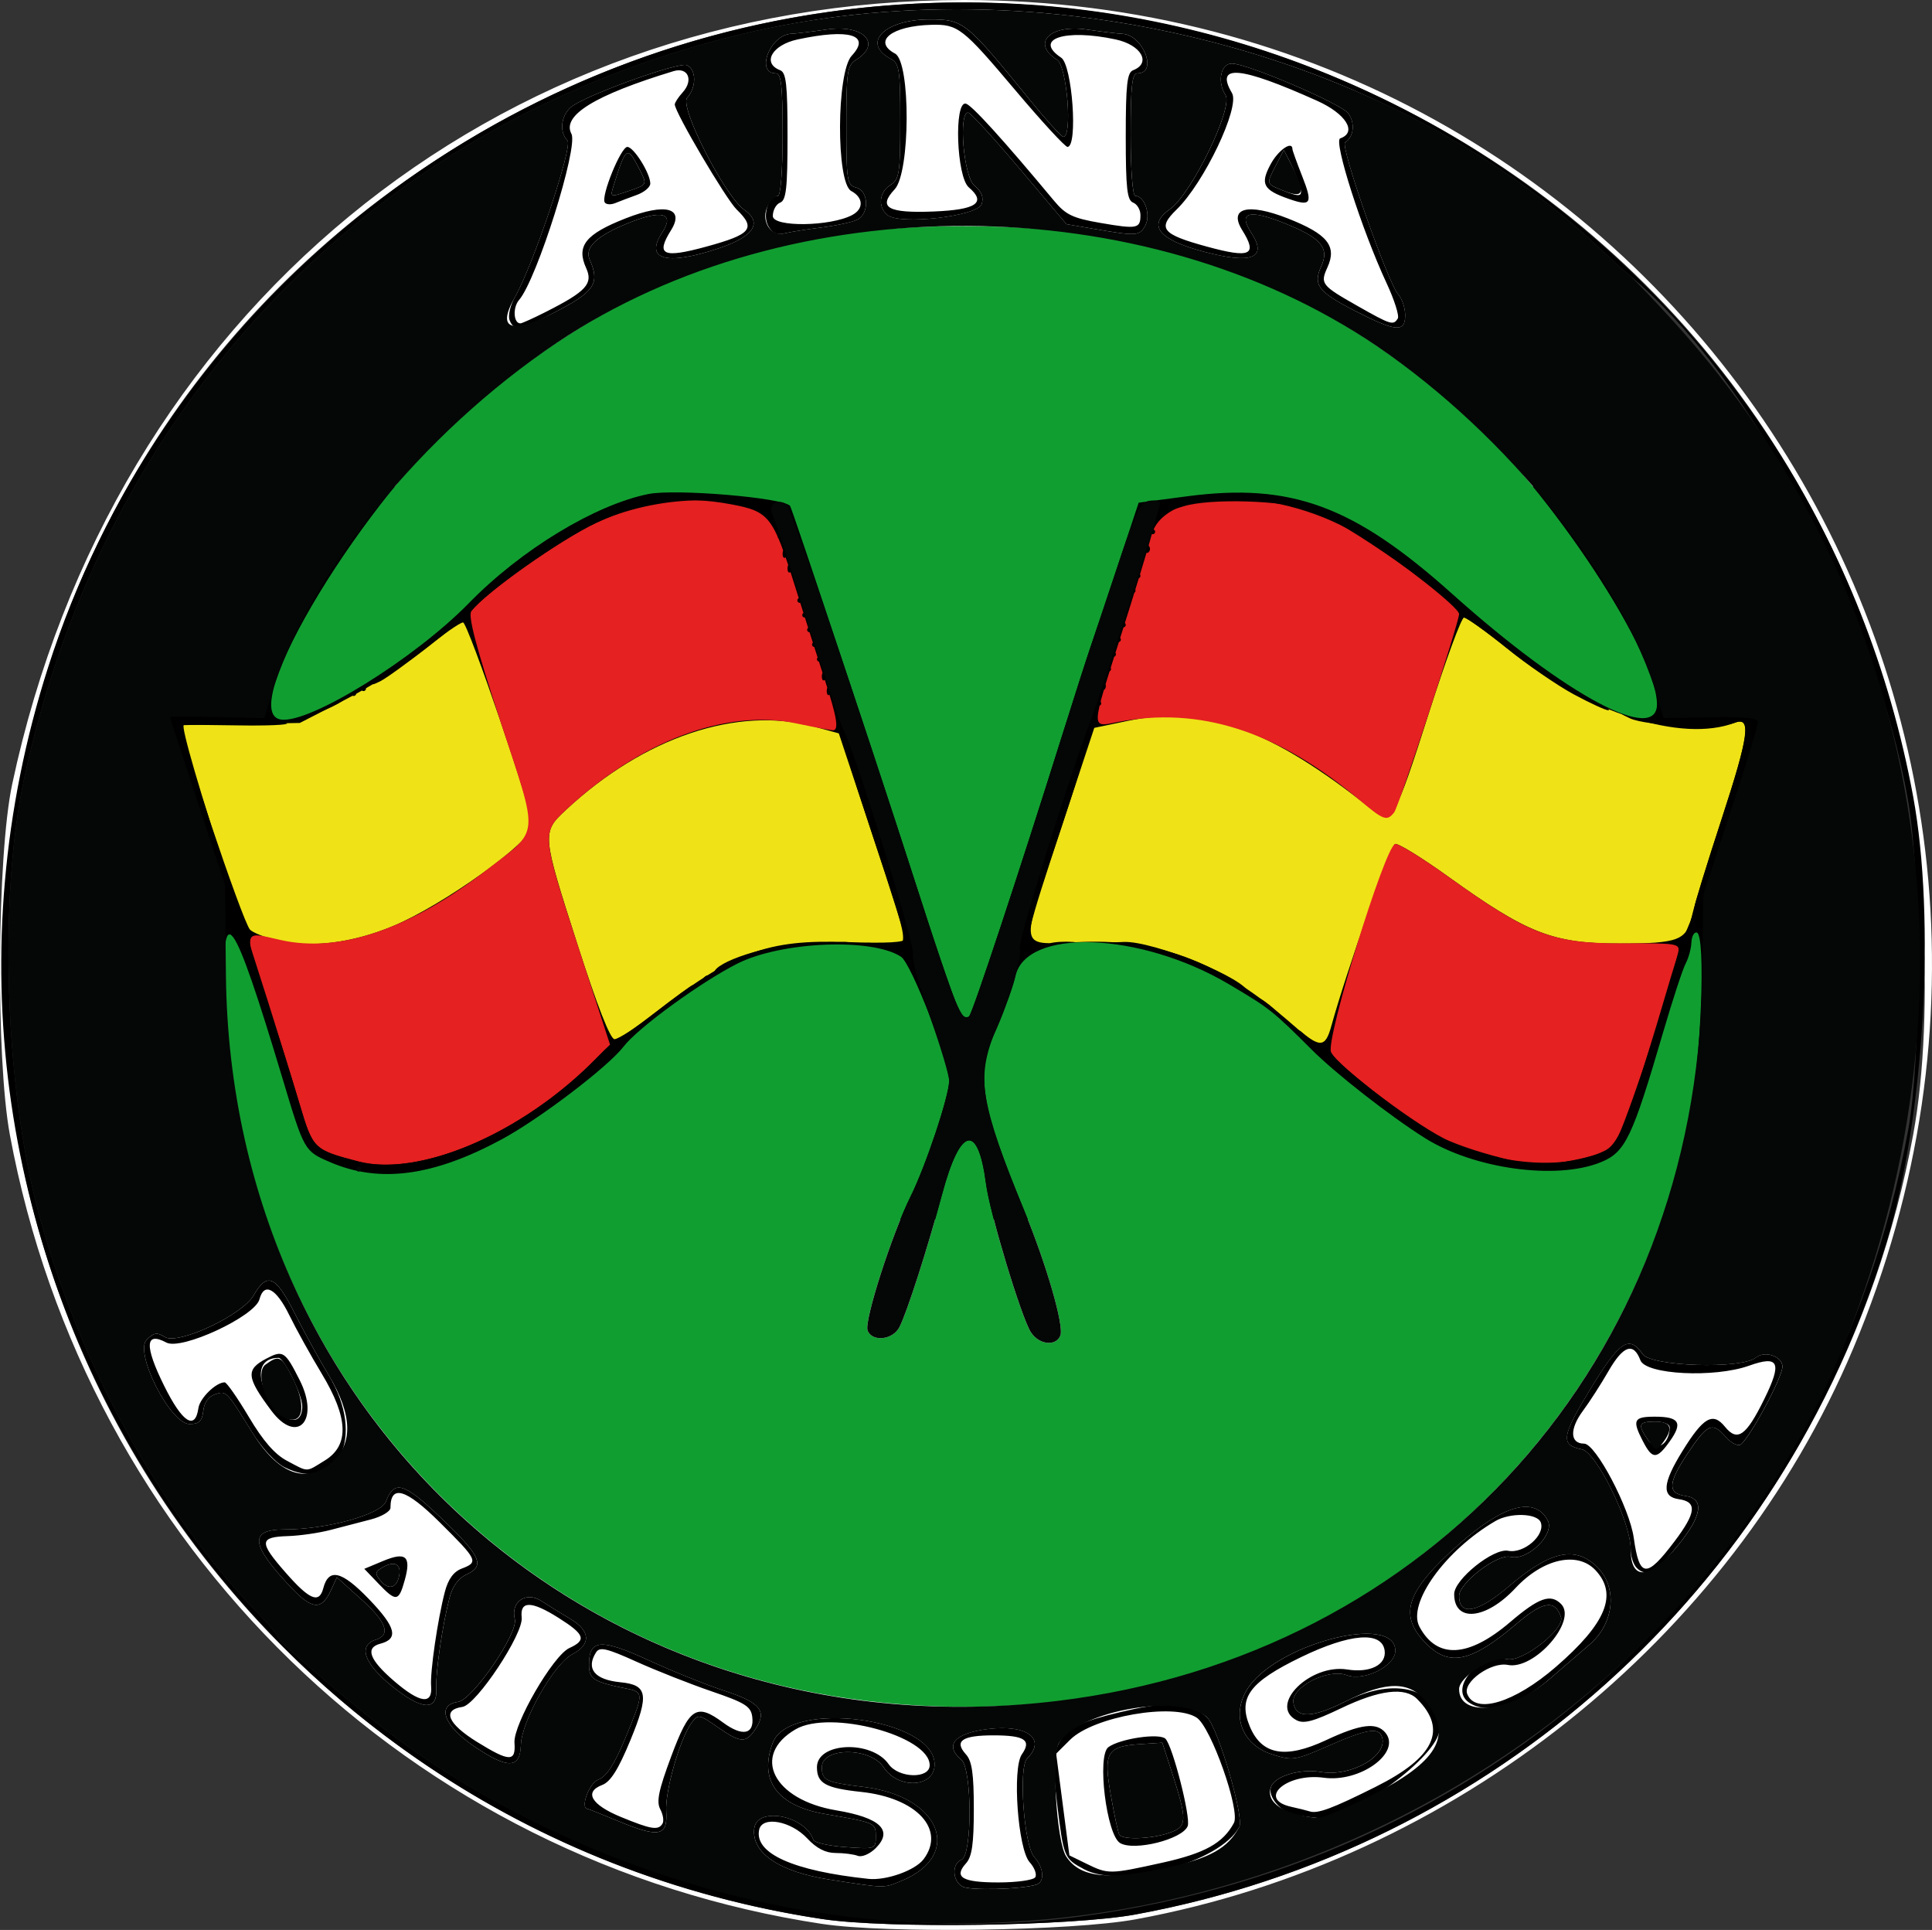 <?xml version="1.0" encoding="UTF-8" standalone="no"?>
<!-- Created with Inkscape (http://www.inkscape.org/) -->

<svg
   version="1.1"
   id="svg62"
   width="126.124"
   height="125.968"
   viewBox="0 0 126.124 125.968"
   xmlns="http://www.w3.org/2000/svg"
   xmlns:svg="http://www.w3.org/2000/svg">
  <rect x="0" y="0" width="126.124" height="125.968" fill="#333333" stroke="none"/>
  <defs
     id="defs66" />
  <g
     id="g68"
     transform="translate(-1.952,-1.958)">
    <g
       id="g547"
       transform="translate(0.243,0.026)">
      <circle
         style="opacity:1;vector-effect:non-scaling-stroke;fill:#ffffff;fill-opacity:1;stroke:none;stroke-width:1.05;stroke-opacity:1;-inkscape-stroke:hairline"
         id="path1346"
         cx="64.801"
         cy="64.417"
         r="61.996" />
      <rect
         style="opacity:1;vector-effect:non-scaling-stroke;fill:#000000;fill-opacity:1;stroke:none;stroke-width:0.905;stroke-opacity:1;-inkscape-stroke:hairline"
         id="rect1403"
         width="105.488"
         height="47.845"
         x="11.594"
         y="33.687" />
      <path
         style="fill:#efe217;stroke-width:0.32"
         d="M 86.08,68.799 C 81.525,64.806 77.581,63.246 72.456,63.409 68.041,63.549 68.205,64.369 70.975,56 l 2.171,-6.56 2.196,-0.458 c 5.011,-1.045 9.372,0.541 15.942,5.801 1.278,1.023 1.469,0.695 3.728,-6.383 1.082,-3.388 2.103,-6.16 2.271,-6.16 0.167,0 1.488,0.948 2.936,2.108 5.142,4.118 11.267,6.092 14.751,4.755 1.08,-0.414 0.911,0.846 -0.824,6.164 -0.964,2.955 -1.851,5.831 -1.97,6.391 -0.354,1.663 -0.85,1.856 -4.781,1.859 -4.289,0.003 -5.988,-0.661 -11.109,-4.342 -1.737,-1.249 -3.311,-2.219 -3.498,-2.157 -0.295,0.098 -3.214,8.42 -4.161,11.862 -0.413,1.503 -0.751,1.492 -2.546,-0.081 z M 39.414,63.6 C 37.079,56.336 37.073,56.269 38.64,54.808 43.753,50.042 49.864,47.993 54.874,49.363 l 1.594,0.436 2.166,6.535 c 1.191,3.594 2.166,6.689 2.166,6.878 0,0.233 -1.213,0.301 -3.76,0.211 -5.287,-0.187 -7.449,0.622 -12.793,4.785 C 43.151,69.061 42.06,69.76 41.824,69.76 c -0.276,0 -1.137,-2.199 -2.41,-6.16 z M 19.84,63.318 C 19.048,63.136 18.235,62.819 18.032,62.613 17.548,62.122 13.259,49.344 13.552,49.267 c 0.027,-0.007 1.776,-0.043 3.888,-0.08 L 21.28,49.12 24.282,47.58 c 1.651,-0.847 3.971,-2.323 5.155,-3.28 C 30.622,43.343 31.747,42.56 31.938,42.56 c 0.312,0 4.542,12.353 4.542,13.264 0,0.999 -5.819,5.181 -9.121,6.556 -2.655,1.105 -5.337,1.44 -7.519,0.938 z"
         id="path559" />
      <path
         style="fill:#ffffff;fill-opacity:1;stroke:none;stroke-width:0.32;stroke-opacity:1"
         d="M 55.384,127.509 C 28.528,123.452 7.335,102.867 2.353,76 1.429,71.013 1.516,57.764 2.504,53.12 9.02,22.492 33.978,1.932 64.64,1.932 c 45.481,0 75.778,45.914 58.062,87.988 -8.046,19.109 -26.109,33.482 -46.862,37.289 -4.153,0.762 -16.225,0.939 -20.457,0.299 z M 75.84,126.889 C 101.627,122.158 121.825,101.91 126.603,76 128.084,67.972 127.328,55.085 124.905,47.04 112.207,4.885 61.741,-11.59 26.538,14.928 -3.627,37.65 -6.635,82.613 20.212,109.461 c 9.49,9.49 21.838,15.714 35.172,17.728 4.232,0.639 16.304,0.463 20.457,-0.299 z m -17.44,-2.322 c -4.914,-0.521 -7.451,-1.659 -7.133,-3.2 0.191,-0.923 2.067,-0.589 3.139,0.558 0.608,0.651 1.198,0.954 1.856,0.954 0.531,0 1.182,0.083 1.447,0.185 0.267,0.102 0.788,-0.122 1.17,-0.503 1.16,-1.16 0.297,-1.985 -2.578,-2.467 -4.118,-0.69 -5.573,-3.59 -2.653,-5.289 2.252,-1.311 8.753,0.429 8.753,2.343 0,0.907 -2.033,0.855 -2.68,-0.068 -1.114,-1.59 -4.68,-1.438 -4.68,0.2 0,1.052 0.559,1.365 2.883,1.611 2.877,0.306 4.477,1.374 4.477,2.99 0,1.627 -1.908,2.908 -4,2.686 z m 2.612,-0.88 c 2.348,-1.645 0.64,-4.045 -3.145,-4.417 -2.522,-0.248 -3.147,-0.643 -3.147,-1.99 0,-1.977 3.666,-2.416 5.086,-0.61 0.666,0.846 2.274,1.077 2.274,0.327 0,-0.816 -1.719,-1.581 -4.46,-1.986 -3.344,-0.494 -4.629,-0.126 -4.969,1.421 -0.422,1.919 0.871,2.952 4.264,3.408 2.647,0.356 3.63,1.696 2.254,3.072 -0.566,0.566 -0.905,0.639 -2.16,0.462 -2.192,-0.309 -2.5,-0.44 -3.067,-1.306 -0.509,-0.777 -2.421,-1.169 -2.421,-0.496 0,0.691 2,1.92 3.442,2.114 0.835,0.113 1.662,0.254 1.838,0.314 0.903,0.309 3.612,0.108 4.212,-0.312 z m 3.455,0.772 c -0.116,-0.187 0.02,-0.594 0.301,-0.905 0.392,-0.433 0.511,-1.265 0.511,-3.555 0,-2.29 -0.12,-3.122 -0.511,-3.555 -0.792,-0.876 -0.261,-1.245 1.791,-1.245 2.044,0 2.508,0.309 1.857,1.238 -0.64,0.913 -0.259,6.196 0.508,7.043 0.887,0.98 0.361,1.318 -2.045,1.318 -1.211,0 -2.297,-0.153 -2.412,-0.34 z m 4.412,-0.167 c 0.103,-0.103 -0.089,-0.463 -0.427,-0.8 -0.476,-0.476 -0.628,-1.132 -0.678,-2.933 -0.093,-3.349 -0.07,-3.856 0.206,-4.48 0.218,-0.493 0.051,-0.56 -1.387,-0.56 -1.595,0 -1.925,0.199 -1.351,0.816 0.506,0.543 0.641,6.473 0.163,7.104 -0.234,0.308 -0.43,0.668 -0.435,0.8 -0.012,0.28 3.633,0.33 3.91,0.053 z m 3.76,-0.711 -1.12,-0.547 -0.432,-3.32 -0.432,-3.32 0.912,-0.907 c 1.522,-1.515 6.757,-2.43 8.263,-1.443 0.933,0.612 2.862,6.071 2.429,6.874 -0.713,1.323 -1.9,1.98 -4.682,2.595 -3.433,0.759 -3.521,0.76 -4.938,0.068 z m 5.572,-0.608 c 3.827,-0.846 4.195,-1.6 2.83,-5.792 -1.079,-3.312 -1.404,-3.509 -4.882,-2.946 -4.887,0.791 -5.224,1.182 -4.695,5.457 0.372,3.004 0.384,3.032 1.495,3.592 1.167,0.588 1.199,0.586 5.252,-0.31 z m -3.726,-0.533 c -1.104,-1.104 -1.547,-6.396 -0.579,-6.914 1.075,-0.575 3.474,-0.774 4.006,-0.333 0.619,0.514 1.836,4.582 1.706,5.703 -0.166,1.43 -4.072,2.604 -5.133,1.544 z m 3.842,-0.561 c 1.095,-0.407 1.167,-1.014 0.437,-3.698 -0.816,-3.001 -0.923,-3.115 -2.698,-2.849 -2.509,0.376 -2.648,0.622 -2.171,3.828 0.518,3.484 1.217,3.913 4.432,2.719 z m -36.088,-1.354 c -1.937,-0.798 -2.423,-1.631 -1.217,-2.089 0.543,-0.207 1.05,-1.012 1.838,-2.919 1.234,-2.988 1.127,-3.61 -0.652,-3.784 -1.684,-0.165 -2.268,-0.88 -1.591,-1.949 0.239,-0.378 0.687,-0.275 2.635,0.605 1.291,0.583 3.499,1.454 4.907,1.936 2.206,0.755 2.573,0.986 2.657,1.674 0.139,1.143 -0.646,1.294 -1.904,0.366 -1.741,-1.284 -2.195,-0.988 -3.388,2.211 -0.822,2.204 -0.977,2.954 -0.713,3.447 0.741,1.384 -0.053,1.539 -2.572,0.502 z m 2.183,-0.497 c -0.291,-0.466 -0.144,-1.179 0.742,-3.585 l 1.106,-3.003 1.229,0.041 c 0.769,0.025 1.338,0.235 1.52,0.56 0.387,0.692 1.621,0.695 1.482,0.005 -0.065,-0.325 -1.167,-0.896 -2.983,-1.548 -1.584,-0.568 -3.641,-1.422 -4.572,-1.897 -0.931,-0.475 -1.831,-0.778 -2,-0.673 -0.363,0.224 -0.415,1.101 -0.068,1.139 0.132,0.014 0.612,0.054 1.067,0.088 1.3,0.098 2.601,1.09 2.372,1.809 -0.737,2.323 -2.437,5.594 -3.088,5.944 -0.738,0.397 -0.727,0.413 0.69,1.018 2.646,1.129 3.158,1.15 2.503,0.102 z m 42.777,0.131 c -0.176,-0.057 -0.716,-0.191 -1.2,-0.298 -2.256,-0.497 -0.311,-2.231 2.128,-1.897 2.388,0.327 5.09,-1.65 4.019,-2.941 -0.579,-0.698 -1.617,-0.567 -3.876,0.49 -2.651,1.241 -4.197,0.964 -4.971,-0.889 -0.785,-1.878 -0.033,-2.897 3.345,-4.533 3.189,-1.544 5.272,-1.711 5.454,-0.435 0.133,0.935 -0.941,1.482 -2.443,1.243 -2.424,-0.385 -5.148,2.326 -3.32,3.305 0.482,0.258 1.112,0.091 2.925,-0.778 4.176,-2.001 7.037,-0.733 5.589,2.478 -0.69,1.529 -6.348,4.676 -7.651,4.254 z m 4.151,-1.851 c 3.146,-1.663 4.013,-2.834 3.226,-4.355 -0.795,-1.538 -2.099,-1.595 -4.976,-0.216 -2.762,1.324 -2.917,1.346 -3.656,0.53 -1.491,-1.647 0.797,-4.067 3.53,-3.734 1.409,0.172 2.633,-0.401 2.234,-1.046 -0.76,-1.229 -7.047,1.25 -8.04,3.17 -0.47,0.91 -0.464,1.053 0.087,2.001 0.852,1.465 2.326,1.524 5.177,0.21 2.444,-1.127 3.359,-1.001 3.739,0.513 0.38,1.514 -3.133,3.735 -4.745,3 -0.783,-0.357 -2.489,0.052 -2.489,0.597 0,1.253 2.894,0.926 5.911,-0.67 z m -58.488,-2.674 c -1.928,-1.191 -2.312,-2.101 -0.968,-2.294 0.913,-0.131 3.99,-4.771 3.87,-5.835 -0.124,-1.101 0.632,-1.096 2.394,0.016 1.725,1.089 1.859,1.457 0.718,1.977 -1.06,0.483 -3.672,4.992 -3.583,6.186 0.093,1.258 -0.327,1.25 -2.431,-0.05 z m 2.109,-0.199 c -0.17,-0.89 2.682,-5.92 3.505,-6.181 0.847,-0.269 0.691,-0.605 -0.711,-1.533 -1.563,-1.034 -1.607,-1.035 -1.607,-0.04 0,1.061 -3.195,5.901 -3.901,5.91 -1.089,0.015 -0.856,0.599 0.624,1.568 1.811,1.184 2.275,1.245 2.09,0.276 z m -7.533,-3.778 c -1.617,-1.392 -1.908,-2.177 -0.902,-2.44 1.21,-0.317 1.019,-1.077 -0.731,-2.898 -1.789,-1.862 -2.642,-2.066 -2.994,-0.719 -0.267,1.021 -0.901,0.754 -2.469,-1.038 -1.736,-1.985 -1.714,-2.309 0.163,-2.369 0.778,-0.025 2.026,-0.205 2.774,-0.4 0.748,-0.195 1.936,-0.505 2.64,-0.687 0.704,-0.183 1.28,-0.525 1.28,-0.761 0,-1.542 1.006,-1.244 3.218,0.951 2.482,2.463 2.545,2.596 1.438,3.016 -0.534,0.203 -0.886,0.684 -1.104,1.512 -0.468,1.778 -0.975,5.253 -0.899,6.164 0.103,1.231 -0.731,1.116 -2.414,-0.332 z m 2.089,-0.083 C 29.165,109.673 30.665,104 31.531,104 c 0.794,0 0.538,-0.431 -1.381,-2.33 -1.935,-1.915 -2.311,-2.136 -2.311,-1.361 0,0.837 -6.327,2.681 -7.702,2.244 -0.94,-0.298 -0.754,0.373 0.54,1.953 1.187,1.449 1.721,1.751 1.721,0.973 0,-0.853 0.933,-1.31 1.918,-0.938 0.775,0.293 0.929,0.258 1.059,-0.238 0.164,-0.626 2.548,-1.447 3.139,-1.081 0.747,0.462 -0.383,3.839 -1.182,3.532 -0.361,-0.139 -0.346,-0.007 0.07,0.628 0.613,0.935 0.185,2.377 -0.704,2.377 -0.745,0 -0.479,0.42 1.09,1.725 1.507,1.252 1.965,1.276 1.738,0.09 z m -1.39,-6.525 c 0.426,-1.543 0.067,-1.851 -1.43,-1.225 l -1.216,0.508 0.914,0.954 c 1.173,1.224 1.336,1.202 1.733,-0.237 z m 69.351,7.445 c -0.299,-0.778 1.566,-2.108 2.652,-1.891 1.734,0.347 4.561,-2.893 3.474,-3.98 -0.686,-0.686 -1.451,-0.412 -3.331,1.192 -2.72,2.321 -4.772,2.424 -5.91,0.297 -0.813,-1.519 1.682,-4.992 4.958,-6.901 0.969,-0.565 2.727,-0.514 2.957,0.085 0.317,0.826 -1.098,2.062 -2.125,1.857 -0.957,-0.191 -3.525,1.869 -3.525,2.828 0,1.872 2.076,1.669 4,-0.392 3.063,-3.279 6.911,-1.967 5.564,1.898 -0.675,1.936 -5.21,5.473 -7.017,5.473 -1.033,0 -1.576,-0.149 -1.697,-0.465 z m 4.813,-1.415 c 3.83,-3.219 4.658,-4.83 3.252,-6.327 -1.089,-1.159 -2.427,-0.795 -4.954,1.349 -2.525,2.142 -4.292,2.146 -4.276,0.009 0.009,-1.255 2.386,-3.39 3.774,-3.39 0.823,0 1.981,-0.802 1.981,-1.372 0,-0.994 -2.645,0.119 -4.77,2.007 -2.609,2.319 -3.169,3.468 -2.357,4.841 0.927,1.568 2.745,1.329 5.146,-0.677 2.592,-2.166 4.221,-2.061 4.221,0.272 0,1.062 -2.766,3.246 -4.125,3.258 -1.197,0.011 -2.275,0.591 -2.275,1.225 0,1.049 2.536,0.357 4.383,-1.196 z m 6.354,-7.16 c -0.068,-0.22 -0.198,-0.943 -0.291,-1.608 -0.272,-1.95 -2.486,-6.152 -3.241,-6.152 -0.929,0 -0.961,-0.955 -0.07,-2.152 0.428,-0.576 1.172,-1.732 1.652,-2.568 0.972,-1.692 1.636,-1.92 2.093,-0.72 0.357,0.939 4.831,1.161 7.096,0.352 1.955,-0.698 2.17,-0.213 0.978,2.205 -1.177,2.388 -1.744,2.782 -2.557,1.778 -0.791,-0.976 -1.411,-0.618 -2.787,1.612 -1.289,2.088 -1.352,2.958 -0.227,3.118 1.213,0.173 1.142,0.877 -0.275,2.754 -1.305,1.728 -2.119,2.202 -2.371,1.381 z m 2.056,-1.55 c 1.319,-1.669 1.396,-2.21 0.314,-2.21 -0.651,0 -1.158,-1.23 -0.844,-2.048 0.101,-0.264 -0.072,-0.513 -0.42,-0.604 -0.9,-0.235 -2.101,-2.759 -1.55,-3.258 0.595,-0.54 3.467,-0.256 3.467,0.342 0,0.576 0.247,0.567 0.846,-0.032 0.711,-0.711 2.059,-0.615 2.262,0.16 0.265,1.015 0.527,0.779 1.642,-1.482 1.022,-2.072 1.029,-2.116 0.309,-1.873 -0.406,0.137 -2.347,0.312 -4.313,0.389 l -3.576,0.14 -0.462,-0.881 -0.462,-0.881 -0.484,0.774 c -0.266,0.426 -1.006,1.605 -1.643,2.62 -1.351,2.153 -1.351,2.154 -0.526,2.154 0.938,0 3.847,5.794 3.847,7.662 0,0.943 0.155,0.848 1.593,-0.971 z m 0.005,-6.368 C 111.578,94.796 111.336,94.4 109.741,94.4 c -1.39,0 -1.495,0.22 -0.773,1.616 0.613,1.186 0.898,1.184 1.75,-0.014 z M 20.446,97.282 C 19.646,96.859 18.881,95.979 17.952,94.416 17.215,93.175 16.506,92.16 16.377,92.16 c -0.571,0 -1.622,1.029 -1.715,1.68 -0.212,1.488 -1.051,0.942 -2.239,-1.458 -1.294,-2.616 -1.245,-3.564 0.147,-2.819 0.981,0.525 5.786,-1.709 6.078,-2.825 0.297,-1.136 1.086,-0.72 1.94,1.023 0.453,0.924 1.406,2.644 2.118,3.822 1.748,2.894 1.816,4.683 0.216,5.671 -1.274,0.787 -1.045,0.785 -2.476,0.028 z m 2.649,-0.531 c 0.904,-0.819 0.749,-2.607 -0.382,-4.391 -0.532,-0.839 -1.473,-2.529 -2.09,-3.755 -1.013,-2.011 -1.742,-2.597 -1.742,-1.401 0,0.642 -5.41,3.113 -6.317,2.886 -0.93,-0.233 -0.91,0.075 0.144,2.224 0.847,1.727 1.373,2.228 1.373,1.309 0,-0.535 1.638,-1.782 2.342,-1.782 0.266,0 1.002,0.927 1.635,2.061 1.76,3.147 3.575,4.174 5.038,2.85 z M 19.457,94.8 c -0.265,-0.308 -0.826,-1.186 -1.246,-1.951 l -0.764,-1.391 0.914,-0.786 c 1.32,-1.135 2.122,-0.878 3.151,1.008 1.033,1.894 1.086,2.442 0.302,3.15 -0.759,0.687 -1.751,0.674 -2.358,-0.03 z m 2.136,-0.392 c 0.552,-0.61 0.54,-0.694 -0.323,-2.4 -0.954,-1.886 -1.086,-1.971 -2.171,-1.4 -1.356,0.714 -1.31,1.211 0.317,3.392 0.896,1.201 1.377,1.291 2.176,0.408 z m 13.718,-71.86 c -0.104,-0.271 0.025,-0.739 0.286,-1.04 1.156,-1.334 3.878,-9.974 3.415,-10.839 -0.641,-1.198 1.536,-2.535 6.669,-4.094 0.939,-0.285 1.316,0.588 0.597,1.382 -0.285,0.315 -0.519,0.672 -0.519,0.794 0,0.505 3.349,6.188 4.044,6.862 1.27,1.232 0.957,1.614 -1.985,2.417 -2.841,0.776 -3.319,0.554 -2.305,-1.069 0.912,-1.461 -0.363,-1.795 -2.961,-0.776 -2.626,1.03 -3.237,1.8 -2.578,3.247 0.464,1.019 0.006,1.521 -2.601,2.842 -1.786,0.905 -1.819,0.909 -2.063,0.274 z m 2.602,-1.015 c 1.676,-0.822 2.254,-1.674 1.466,-2.162 C 37.933,18.478 42.274,15.04 44.85,15.04 c 0.874,0 1.476,1.454 0.95,2.295 -0.6,0.961 -0.309,1.011 1.914,0.328 2.248,-0.69 2.529,-1.02 1.633,-1.916 -0.727,-0.727 -3.908,-6.524 -3.908,-7.122 0,-0.228 0.225,-0.664 0.501,-0.969 0.896,-0.99 0.037,-0.893 -3.193,0.361 -3.412,1.325 -3.944,1.751 -3.205,2.567 0.428,0.473 -1.351,6.14 -3.533,11.254 -0.314,0.736 -0.18,0.715 1.902,-0.307 z M 40.64,15.268 c 0,-0.961 1.514,-4.234 2.002,-4.328 0.544,-0.105 1.838,1.995 1.838,2.982 0,0.288 -0.59,0.776 -1.36,1.126 -1.587,0.72 -2.48,0.799 -2.48,0.22 z m 2.64,-0.612 c 1.026,-0.371 1.089,-0.797 0.32,-2.148 -0.79,-1.388 -1.223,-1.234 -1.944,0.692 -0.676,1.806 -0.619,2.329 0.217,1.989 0.29,-0.118 0.924,-0.358 1.408,-0.533 z m 47.051,7.247 c -2.36,-1.338 -2.45,-1.453 -1.964,-2.519 0.636,-1.395 -0.001,-2.179 -2.6,-3.199 -2.598,-1.019 -3.873,-0.685 -2.961,0.776 1.014,1.623 0.535,1.845 -2.305,1.069 -2.942,-0.803 -3.256,-1.185 -1.985,-2.417 1.803,-1.749 4.158,-6.695 3.62,-7.604 -1.129,-1.91 0.508,-1.763 5.551,0.5 1.896,0.851 2.644,2.064 1.513,2.457 -0.454,0.158 1.411,5.982 3.022,9.437 1.373,2.945 1.075,3.181 -1.89,1.501 z M 92.368,21.628 C 91.008,19.552 88.32,11.09 88.839,10.517 89.566,9.713 89.288,9.478 86.08,8.195 82.365,6.707 81.814,6.679 82.64,8.016 c 0.436,0.706 -1.96,5.833 -3.536,7.563 -1.002,1.1 -0.822,1.367 1.389,2.057 2.316,0.723 2.387,0.727 2.387,0.124 0,-0.264 -0.144,-0.48 -0.32,-0.48 -0.448,0 -0.4,-1.392 0.064,-1.856 0.586,-0.586 1.362,-0.469 3.594,0.543 2.325,1.054 2.878,1.802 2.59,3.503 -0.197,1.167 -0.178,1.193 1.496,2.037 2.221,1.119 2.737,1.15 2.064,0.122 z m -7.168,-6.58 c -1.561,-0.709 -1.659,-1.149 -0.655,-2.936 0.939,-1.67 1.501,-1.474 2.396,0.837 1.158,2.99 0.902,3.299 -1.741,2.099 z m 1.51,-1.633 c -0.347,-0.879 -0.63,-1.666 -0.63,-1.747 0,-0.582 -0.924,0.055 -1.422,0.981 -0.697,1.295 -0.494,1.679 1.196,2.269 1.453,0.507 1.569,0.305 0.856,-1.503 z m -13.163,3.067 c -1.816,-0.313 -2.267,-0.53 -3.04,-1.459 -3.289,-3.953 -5.363,-6.238 -5.746,-6.327 -0.785,-0.184 -0.611,4.777 0.191,5.464 1.17,1.002 0.501,1.464 -2.287,1.576 -3,0.121 -3.67,-0.258 -2.553,-1.446 1.029,-1.095 1.052,-8.312 0.028,-8.86 -1.494,-0.799 -0.223,-1.81 2.36,-1.878 1.747,-0.046 2.045,0.186 5.499,4.28 1.711,2.028 3.24,3.688 3.396,3.688 0.694,0 0.316,-5.341 -0.412,-5.824 -1.833,-1.217 0.225,-1.905 3.56,-1.189 1.669,0.358 2.341,1.547 1.136,2.009 -0.392,0.151 -0.48,0.939 -0.48,4.32 0,3.381 0.088,4.169 0.48,4.32 0.493,0.189 0.67,1.348 0.24,1.571 -0.132,0.068 -1.2,-0.041 -2.372,-0.244 z m 2.292,-0.467 c 0,-0.167 -0.252,-0.445 -0.56,-0.617 C 74.34,14.874 74.247,6.921 75.175,6.341 76.578,5.465 75.983,5.042 72.761,4.622 70.981,4.39 70.226,4.833 71.362,5.441 c 0.748,0.4 0.864,6.379 0.129,6.622 -0.192,0.064 -1.27,-1.005 -2.396,-2.374 C 64.646,4.278 64.499,4.16 62.215,4.16 c -2.132,0 -2.822,0.378 -1.744,0.955 0.602,0.322 0.649,0.655 0.649,4.645 0,3.99 -0.046,4.322 -0.649,4.645 -1.128,0.604 -0.353,0.955 2.108,0.955 2.318,0 3.283,-0.546 1.901,-1.076 C 63.788,14.019 63.771,8 64.462,8 c 0.419,0 2.959,2.709 5.97,6.366 0.86,1.045 1.468,1.46 2.4,1.64 1.827,0.352 3.008,0.356 3.008,0.01 z m -23.68,0.015 c 0,-0.38 0.216,-0.774 0.48,-0.876 0.392,-0.151 0.48,-0.939 0.48,-4.32 0,-3.381 -0.088,-4.169 -0.48,-4.32 -1.205,-0.463 -0.533,-1.651 1.136,-2.009 3.375,-0.724 4.809,-0.295 3.538,1.058 C 56.311,6.631 56.284,13.867 57.28,14.4 c 1.657,0.887 0.47,1.772 -2.81,2.095 -2.224,0.219 -2.31,0.202 -2.31,-0.464 z m 4.8,-0.425 0.8,-0.308 -0.72,-0.488 C 55.98,14.091 55.919,5.997 56.969,5.435 58.628,4.547 56.202,4.275 53.2,5.013 52.421,5.204 52.196,6.08 52.926,6.08 c 1.11,0 1.275,7.674 0.194,9.047 -0.352,0.447 -0.64,0.909 -0.64,1.026 0,0.274 3.435,-0.145 4.48,-0.547 z"
         id="path557" />
      <path
         style="fill:#e52121;stroke-width:0.32"
         d="m 24.96,77.718 c -2.781,-0.755 -2.825,-0.799 -3.704,-3.758 -0.451,-1.518 -1.386,-4.489 -2.078,-6.601 -1.613,-4.925 -1.675,-4.639 0.878,-4.066 3.827,0.858 8.477,-0.742 13.519,-4.652 3.395,-2.632 3.335,-1.912 0.799,-9.637 -1.576,-4.802 -2.123,-6.873 -1.895,-7.177 0.908,-1.207 5.773,-4.651 8.15,-5.769 3.092,-1.454 5.628,-1.803 8.805,-1.21 2.496,0.466 2.735,0.77 4.163,5.311 0.664,2.112 1.549,4.888 1.965,6.17 C 56.352,48.759 56.485,49.6 56.08,49.6 c -0.132,0 -1.225,-0.206 -2.428,-0.458 -4.559,-0.954 -10.19,1.171 -15.012,5.666 -1.58,1.473 -1.569,1.587 0.848,9.019 l 2.048,6.297 -1.037,1.037 c -4.828,4.828 -11.516,7.651 -15.539,6.558 z m 76.32,0.161 C 99.28,77.441 97.594,76.94 96.32,76.403 94.453,75.616 89.028,71.539 88.601,70.602 c -0.365,-0.802 3.498,-13.354 4.18,-13.582 0.19,-0.063 1.767,0.906 3.504,2.155 5.209,3.745 6.79,4.348 11.34,4.329 3.658,-0.016 3.78,0.006 3.627,0.64 -0.861,3.561 -3.758,12.187 -4.245,12.635 -0.702,0.647 -4.482,1.373 -5.727,1.1 z M 90.51,54.189 c -5.391,-4.539 -10.485,-6.183 -15.87,-5.121 -1.725,0.34 -1.736,0.578 0.264,-5.717 0.893,-2.811 1.782,-5.726 1.976,-6.478 0.84,-3.264 8.591,-3.184 13.78,0.142 2.647,1.697 6.301,4.591 6.301,4.991 0,0.563 -3.927,12.558 -4.241,12.954 -0.468,0.59 -0.682,0.515 -2.209,-0.771 z"
         id="path555" />
      <path
         style="fill:#000000;fill-opacity:1;stroke-width:0.32"
         d="M 55.384,127.189 C 16.965,121.385 -7.02,82.633 4.838,45.525 12.078,22.868 32.022,6.092 55.722,2.723 89.216,-2.037 120.443,20.517 126.603,53.92 c 1.481,8.028 0.725,20.915 -1.699,28.96 -6.87,22.808 -25.734,39.729 -49.065,44.01 -4.153,0.762 -16.225,0.939 -20.457,0.299 z m 16.833,-0.161 c 27.823,-3.689 49.011,-23.812 54.064,-51.348 0.847,-4.615 0.845,-16.487 -0.003,-21.44 C 124.144,41.782 116.039,26.504 108.039,19.859 107.708,19.585 106.906,18.856 106.256,18.24 92.458,5.17 69.588,-0.548 50.02,4.18 26.074,9.967 8.554,28.189 3.274,52.8 c -1.635,7.62 -1.252,19.878 0.875,28 2.596,9.916 7.991,19.836 14.332,26.359 0.748,0.769 1.36,1.5 1.36,1.623 0,0.27 4.796,4.381 7.359,6.308 12.439,9.351 29.803,13.955 45.018,11.938 z m -7.68,-1.96 c -0.667,-0.373 -0.703,-1.505 -0.057,-1.753 0.707,-0.271 0.694,-5.94 -0.015,-6.529 -1.127,-0.936 -0.439,-1.731 1.73,-1.998 2.566,-0.316 3.845,0.643 2.564,1.924 -0.573,0.573 -0.204,5.685 0.463,6.423 0.634,0.7 0.705,1.632 0.138,1.808 -0.996,0.309 -4.339,0.395 -4.823,0.124 z m 4.756,-0.609 c 0.116,-0.187 -0.05,-0.627 -0.367,-0.978 -0.767,-0.847 -1.148,-6.13 -0.508,-7.043 0.651,-0.929 0.187,-1.238 -1.857,-1.238 -2.052,0 -2.584,0.37 -1.791,1.245 0.392,0.433 0.511,1.265 0.511,3.555 0,2.29 -0.12,3.122 -0.511,3.555 -0.819,0.906 -0.243,1.245 2.111,1.245 1.211,0 2.297,-0.153 2.412,-0.34 z m -13.433,0.154 c -3.282,-0.51 -5.099,-1.741 -4.914,-3.33 0.171,-1.46 3.33,-0.857 3.861,0.737 0.06,0.181 1.002,0.394 2.092,0.473 1.958,0.142 1.982,0.133 1.982,-0.689 0,-0.901 0.011,-0.897 -3.343,-1.477 -3.096,-0.536 -4.307,-2.2 -3.379,-4.642 1.087,-2.859 10.562,-1.599 10.562,1.405 0,1.524 -2.369,1.657 -3.332,0.187 -0.862,-1.315 -4.028,-1.313 -4.028,0.002 0,0.866 0.263,0.989 2.75,1.291 4.977,0.604 6.522,4.422 2.473,6.114 -1.206,0.504 -1.005,0.507 -4.723,-0.071 z m 6.14,-1.325 c 1.468,-1.948 -0.446,-4.011 -4.077,-4.397 -2.324,-0.247 -2.883,-0.559 -2.883,-1.611 0,-1.637 3.567,-1.79 4.68,-0.2 0.647,0.923 2.68,0.975 2.68,0.068 0,-1.913 -6.501,-3.653 -8.753,-2.343 -2.92,1.699 -1.465,4.599 2.653,5.289 2.876,0.481 3.738,1.307 2.578,2.467 -0.382,0.382 -0.903,0.606 -1.17,0.503 -0.265,-0.102 -0.916,-0.185 -1.447,-0.185 -0.659,0 -1.249,-0.303 -1.856,-0.954 -1.072,-1.147 -2.948,-1.481 -3.139,-0.558 -0.318,1.541 2.219,2.679 7.133,3.2 1.159,0.123 3.05,-0.549 3.6,-1.279 z m 10.48,0.652 c -1.311,-0.702 -1.329,-0.746 -1.766,-4.312 -0.548,-4.476 -0.103,-5.02 5.025,-6.145 2.346,-0.515 3.879,-0.336 4.783,0.559 0.719,0.712 2.42,6.526 2.088,7.141 -1.247,2.313 -7.685,4.066 -10.13,2.758 z m 5.098,-0.426 c 2.782,-0.615 3.968,-1.273 4.682,-2.595 0.433,-0.804 -1.495,-6.263 -2.429,-6.874 -1.505,-0.986 -6.741,-0.072 -8.263,1.443 l -0.912,0.907 0.432,3.32 0.432,3.32 1.12,0.547 c 1.417,0.692 1.505,0.691 4.938,-0.068 z m -2.744,-1.282 c -0.891,-0.519 -1.527,-5.706 -0.768,-6.262 0.765,-0.559 3.338,-0.936 3.728,-0.545 0.471,0.471 1.662,5.145 1.45,5.695 -0.33,0.861 -3.479,1.655 -4.41,1.112 z m 3.227,-0.674 c 1.171,-0.408 1.179,-0.782 0.088,-4.143 l -0.563,-1.736 -1.433,0.094 c -2.193,0.143 -2.421,0.537 -1.929,3.332 0.226,1.284 0.475,2.443 0.553,2.575 0.211,0.359 2.106,0.289 3.283,-0.121 z M 42.08,120.8 c -1.056,-0.438 -1.956,-0.798 -2,-0.799 -0.52,-0.01 0.075,-1.676 0.681,-1.907 0.544,-0.207 1.045,-0.972 1.76,-2.69 1.217,-2.924 1.221,-3.028 0.119,-3.251 -2.199,-0.444 -2.48,-0.622 -2.48,-1.567 0,-1.667 0.765,-1.723 3.891,-0.287 1.556,0.715 3.789,1.614 4.961,1.997 2.329,0.761 2.784,1.314 2.028,2.468 -0.632,0.964 -0.966,0.949 -2.498,-0.113 -1.203,-0.833 -1.269,-0.844 -1.687,-0.273 -0.76,1.039 -1.738,4.455 -1.655,5.781 0.101,1.629 -0.46,1.744 -3.12,0.64 z m 2.876,0.167 c 0.107,-0.172 0.042,-0.597 -0.143,-0.943 -0.264,-0.493 -0.109,-1.242 0.713,-3.447 1.193,-3.199 1.647,-3.495 3.388,-2.211 1.258,0.928 2.043,0.777 1.904,-0.366 -0.084,-0.688 -0.452,-0.92 -2.657,-1.674 -1.408,-0.482 -3.616,-1.353 -4.907,-1.936 -1.948,-0.88 -2.396,-0.982 -2.635,-0.605 -0.677,1.069 -0.092,1.784 1.591,1.949 1.779,0.174 1.886,0.795 0.652,3.784 -0.787,1.907 -1.294,2.712 -1.838,2.919 -1.206,0.458 -0.72,1.291 1.217,2.089 1.982,0.816 2.438,0.89 2.715,0.441 z m 41.368,-0.555 c -0.958,-0.145 -1.888,-1.202 -1.636,-1.859 0.271,-0.707 1.909,-1.19 3.263,-0.961 1.987,0.336 4.421,-1.082 3.969,-2.312 -0.228,-0.62 -1.007,-0.486 -3.482,0.601 -2.187,0.96 -2.342,0.984 -3.68,0.561 -1.918,-0.607 -2.665,-2.452 -1.683,-4.158 1.722,-2.993 9.779,-5.132 9.722,-2.581 -0.022,0.986 -2.054,1.99 -3.171,1.568 -1.217,-0.459 -3.627,0.776 -3.484,1.786 0.15,1.054 1.228,1.03 3.423,-0.078 3.273,-1.652 6.117,-0.814 6.117,1.804 0,1.752 -5.823,6.004 -7.955,5.809 -0.289,-0.026 -0.919,-0.108 -1.401,-0.181 z m 5.216,-1.866 c 3.82,-1.911 4.672,-3.729 2.68,-5.72 -0.797,-0.797 -2.458,-0.596 -4.958,0.602 -1.814,0.869 -2.443,1.037 -2.925,0.778 -1.828,-0.978 0.896,-3.69 3.32,-3.305 1.502,0.239 2.577,-0.308 2.443,-1.243 -0.182,-1.276 -2.265,-1.109 -5.454,0.435 -3.379,1.636 -4.13,2.655 -3.345,4.533 0.774,1.853 2.32,2.129 4.971,0.889 2.259,-1.057 3.297,-1.188 3.876,-0.49 1.071,1.291 -1.631,3.268 -4.019,2.941 -2.439,-0.334 -4.384,1.399 -2.128,1.897 0.484,0.107 1.024,0.241 1.2,0.298 0.53,0.171 1.465,-0.177 4.339,-1.614 z m -58.899,-2.645 c -1.966,-1.34 -2.448,-2.682 -1.034,-2.883 0.959,-0.136 3.949,-4.493 3.711,-5.407 -0.294,-1.124 0.742,-1.83 1.732,-1.182 0.449,0.294 1.297,0.818 1.884,1.165 1.323,0.781 1.377,1.67 0.14,2.31 -1.195,0.618 -3.313,4.347 -3.359,5.912 -0.046,1.574 -0.854,1.596 -3.073,0.084 z m 2.654,-0.214 c -0.089,-1.194 2.523,-5.703 3.583,-6.186 1.141,-0.52 1.008,-0.888 -0.718,-1.977 -1.763,-1.112 -2.518,-1.117 -2.394,-0.016 0.12,1.065 -2.958,5.705 -3.87,5.835 -1.344,0.192 -0.96,1.103 0.968,2.294 2.104,1.3 2.524,1.309 2.431,0.05 z M 97.599,113.051 c -1.332,-0.933 0.698,-3.22 2.505,-2.824 0.982,0.216 3.77,-1.965 3.51,-2.746 -0.385,-1.155 -1.16,-1.045 -2.867,0.407 -3.047,2.592 -4.489,2.877 -6.058,1.197 -1.685,-1.804 -1.139,-3.343 2.256,-6.353 2.924,-2.592 4.957,-3.142 5.8,-1.567 0.483,0.902 -1.31,2.662 -2.427,2.382 -0.851,-0.214 -3.358,1.696 -3.358,2.558 0,1.337 1.232,1.091 3.277,-0.654 2.664,-2.274 4.28,-2.636 5.7,-1.276 1.389,1.331 1.173,3.703 -0.466,5.104 -0.412,0.352 -1.567,1.348 -2.567,2.213 -2.053,1.777 -4.124,2.385 -5.305,1.558 z m 5.677,-2.317 c 3.293,-2.85 4.067,-4.74 2.588,-6.314 -1.181,-1.257 -3.429,-0.754 -5.224,1.169 -1.924,2.061 -4,2.264 -4,0.392 0,-0.959 2.568,-3.019 3.525,-2.828 1.028,0.206 2.442,-1.03 2.125,-1.857 -0.23,-0.599 -1.988,-0.65 -2.957,-0.085 -3.277,1.91 -5.771,5.382 -4.958,6.901 1.138,2.127 3.19,2.024 5.91,-0.297 1.88,-1.604 2.645,-1.878 3.331,-1.192 1.087,1.087 -1.74,4.327 -3.474,3.98 -1.086,-0.217 -2.951,1.112 -2.652,1.891 0.521,1.357 3.086,0.577 5.786,-1.76 z m -76.016,1.223 c -1.792,-1.458 -2.19,-2.627 -1.021,-2.998 1.011,-0.321 0.7,-1.168 -0.983,-2.676 l -1.558,-1.396 -0.373,0.819 c -0.608,1.335 -1.219,1.307 -2.574,-0.118 -2.696,-2.834 -2.813,-3.828 -0.451,-3.828 2.737,0 6.282,-0.979 6.603,-1.824 0.542,-1.426 1.173,-1.239 3.589,1.065 2.597,2.476 2.899,3.136 1.687,3.688 -0.54,0.246 -0.927,0.77 -1.123,1.523 -0.469,1.801 -0.92,4.894 -0.866,5.948 0.075,1.477 -0.953,1.406 -2.931,-0.202 z m 2.593,0.032 c -0.076,-0.911 0.43,-4.386 0.899,-6.164 0.218,-0.828 0.569,-1.309 1.104,-1.512 1.107,-0.421 1.043,-0.554 -1.438,-3.016 -2.212,-2.195 -3.218,-2.492 -3.218,-0.951 0,0.236 -0.576,0.578 -1.28,0.761 -0.704,0.183 -1.892,0.492 -2.64,0.687 -0.748,0.195 -1.996,0.375 -2.774,0.4 -1.877,0.06 -1.899,0.384 -0.163,2.369 1.568,1.792 2.202,2.059 2.469,1.038 0.352,-1.347 1.205,-1.143 2.994,0.719 1.75,1.821 1.942,2.581 0.731,2.898 -1.006,0.263 -0.715,1.048 0.902,2.44 1.683,1.448 2.517,1.563 2.414,0.332 z m -3.448,-6.704 -0.914,-0.954 1.216,-0.508 c 1.497,-0.626 1.857,-0.318 1.43,1.225 -0.397,1.438 -0.56,1.46 -1.733,0.237 z m 1.376,-0.591 c 0.108,-0.735 -0.4,-0.901 -1.202,-0.394 -0.385,0.244 -0.39,0.374 -0.032,0.806 0.548,0.661 1.103,0.476 1.234,-0.411 z m 80.771,-0.43 c -0.216,-0.216 -0.391,-0.761 -0.389,-1.209 0.01,-1.759 -2.228,-6.333 -3.194,-6.526 -1.412,-0.282 -1.33,-0.835 0.587,-3.974 1.9,-3.11 2.5,-3.506 3.391,-2.236 0.567,0.808 6.47,0.988 7.388,0.225 0.578,-0.48 1.745,-0.078 1.732,0.596 -0.014,0.746 -2.303,4.955 -2.775,5.102 -0.212,0.066 -0.64,-0.178 -0.951,-0.542 -0.845,-0.986 -1.179,-0.835 -2.482,1.128 -1.271,1.915 -1.301,2.579 -0.122,2.746 1.245,0.176 1.083,1.296 -0.461,3.19 -1.474,1.808 -2.083,2.143 -2.726,1.5 z m 2.474,-1.726 c 1.417,-1.877 1.488,-2.582 0.275,-2.754 -1.125,-0.16 -1.062,-1.03 0.227,-3.118 1.376,-2.23 1.996,-2.588 2.787,-1.612 0.813,1.004 1.38,0.609 2.557,-1.778 1.192,-2.418 0.977,-2.903 -0.978,-2.205 -2.265,0.809 -6.739,0.587 -7.096,-0.352 -0.456,-1.2 -1.12,-0.972 -2.093,0.72 -0.48,0.836 -1.224,1.991 -1.652,2.568 -0.89,1.197 -0.859,2.152 0.07,2.152 0.755,0 2.969,4.202 3.241,6.152 0.366,2.621 0.824,2.66 2.662,0.227 z m -2.06,-6.523 C 108.246,94.62 108.351,94.4 109.741,94.4 c 1.595,0 1.837,0.396 0.977,1.602 -0.853,1.197 -1.137,1.199 -1.75,0.014 z M 110.71,95.12 c 0.006,-0.233 -0.39,-0.4 -0.95,-0.4 -1.095,0 -1.168,0.201 -0.449,1.227 0.535,0.763 1.371,0.269 1.399,-0.827 z m -90.433,2.579 c -0.57,-0.284 -1.468,-1.25 -2.08,-2.238 -1.717,-2.77 -1.706,-2.759 -2.441,-2.525 -0.426,0.135 -0.713,0.534 -0.776,1.079 -0.079,0.682 -0.268,0.865 -0.9,0.865 -1.251,0 -3.623,-4.674 -2.793,-5.505 0.463,-0.463 0.673,-0.494 1.184,-0.175 0.86,0.537 5.059,-1.431 5.794,-2.716 0.877,-1.532 1.44,-1.295 2.655,1.118 0.61,1.212 1.624,3.057 2.254,4.101 2.418,4.01 0.612,7.746 -2.898,5.996 z m 2.645,-0.445 c 1.6,-0.989 1.532,-2.777 -0.216,-5.671 C 21.994,90.404 21.041,88.684 20.588,87.76 c -0.854,-1.743 -1.643,-2.159 -1.94,-1.023 -0.292,1.116 -5.097,3.35 -6.078,2.825 -1.392,-0.745 -1.442,0.203 -0.147,2.819 1.188,2.4 2.026,2.946 2.239,1.458 0.093,-0.651 1.144,-1.68 1.715,-1.68 0.129,0 0.838,1.015 1.575,2.256 0.929,1.564 1.694,2.443 2.494,2.866 1.432,0.757 1.203,0.759 2.476,-0.028 z M 19.416,94 c -1.627,-2.181 -1.674,-2.678 -0.317,-3.392 1.085,-0.571 1.217,-0.486 2.171,1.4 1.338,2.644 -0.163,4.257 -1.853,1.992 z m 2.024,-0.287 c 0,-0.736 -1.185,-3.153 -1.545,-3.153 -1.122,0 -1.466,0.883 -0.864,2.218 0.857,1.901 2.41,2.503 2.41,0.935 z M 25.437,78.395 C 25.326,78.216 25.115,78.144 24.967,78.236 24.455,78.552 21.759,77.15 21.458,76.41 21.294,76.009 20.706,74.168 20.151,72.32 18.516,66.876 17.236,63.223 16.845,62.88 16.644,62.704 16.523,62.122 16.575,61.587 c 0.055,-0.558 -0.731,-3.491 -1.84,-6.873 -1.064,-3.245 -1.935,-5.925 -1.935,-5.956 0,-0.156 7.485,0.221 7.649,0.385 0.105,0.105 -1.321,0.167 -3.169,0.136 -1.848,-0.03 -3.454,-0.042 -3.569,-0.027 -0.22,0.03 1.086,4.516 3.036,10.428 1.511,4.581 3.478,10.81 4.509,14.28 0.887,2.985 0.912,3.009 3.864,3.781 4.036,1.056 10.817,-1.9 15.559,-6.782 0.641,-0.66 1.252,-1.2 1.358,-1.2 0.106,0 1.218,-0.792 2.471,-1.76 1.253,-0.968 2.335,-1.76 2.405,-1.76 0.334,0 -0.019,0.315 -1.803,1.607 -1.061,0.769 -2.272,1.847 -2.69,2.395 -3.351,4.393 -15.656,10.3 -16.983,8.153 z M 98.249,77.732 C 94.66,76.459 89.489,72.912 87.218,70.166 86.524,69.327 86.317,68.964 86.759,69.36 c 0.441,0.396 0.968,0.72 1.171,0.72 0.202,0 0.52,0.284 0.705,0.63 0.355,0.663 4.653,4.053 6.464,5.099 3.653,2.11 8.554,2.641 11.368,1.233 0.984,-0.492 1.588,-2.077 4.303,-11.282 0.363,-1.232 0.861,-2.694 1.105,-3.248 0.245,-0.555 0.445,-1.163 0.445,-1.352 0,-0.189 0.805,-2.801 1.789,-5.805 1.769,-5.399 1.944,-6.668 0.86,-6.252 -1.079,0.414 -5.75,0.221 -6.852,-0.284 -0.592,-0.271 -0.717,-0.386 -0.277,-0.256 0.44,0.13 2.564,0.229 4.72,0.219 2.81,-0.013 3.92,0.089 3.92,0.36 0,0.208 -0.577,2.088 -1.283,4.178 -0.706,2.09 -1.577,4.88 -1.936,6.2 -0.359,1.32 -0.814,2.724 -1.011,3.12 -0.197,0.396 -0.267,0.81 -0.157,0.921 0.111,0.111 8e-5,0.59 -0.246,1.065 -0.246,0.475 -0.949,2.581 -1.563,4.679 -2.025,6.917 -2.466,7.836 -4.081,8.491 -1.925,0.781 -5.66,0.751 -7.954,-0.063 z m -13.792,-9.932 c -0.604,-0.55 -0.808,-0.851 -0.454,-0.67 0.63,0.323 2.004,1.669 1.704,1.669 -0.084,0 -0.646,-0.45 -1.25,-1 z M 81.267,65.796 c -2.015,-1.205 -4.354,-2.035 -6.227,-2.209 l -1.28,-0.119 1.31,-0.054 c 1.945,-0.08 8.13,2.456 8.13,3.334 0,0.201 -0.032,0.185 -1.933,-0.951 z M 47.52,65.92 c 0.109,-0.176 0.27,-0.32 0.358,-0.32 0.088,0 0.071,0.144 -0.038,0.32 -0.109,0.176 -0.27,0.32 -0.358,0.32 -0.088,0 -0.071,-0.144 0.038,-0.32 z m 0.8,-0.469 c 0,-0.728 3.588,-1.887 6.08,-1.963 l 2.72,-0.083 -2.751,0.267 c -1.93,0.188 -3.243,0.517 -4.4,1.103 -0.907,0.46 -1.649,0.764 -1.649,0.676 z m 12.011,-1.205 c -0.346,-0.195 -1.066,-0.47 -1.6,-0.611 -0.708,-0.187 -0.56,-0.211 0.549,-0.086 1.931,0.217 1.975,0.683 -0.704,-7.387 -1.223,-3.684 -2.161,-6.762 -2.084,-6.839 0.224,-0.224 0.896,1.619 3.047,8.364 2.014,6.315 2.135,7.316 0.792,6.56 z m 7.951,-0.39 c -0.24,-0.625 4.562,-15.438 4.896,-15.104 0.083,0.083 -0.869,3.23 -2.114,6.994 -2.357,7.125 -2.515,7.798 -1.88,8.01 0.237,0.079 0.171,0.21 -0.172,0.341 -0.344,0.132 -0.622,0.04 -0.73,-0.24 z m 2.203,-0.405 c 0.486,-0.074 1.206,-0.072 1.6,0.004 0.394,0.076 -0.004,0.136 -0.884,0.134 -0.88,-0.003 -1.202,-0.065 -0.716,-0.138 z M 21.227,48.747 c 0.117,-0.117 0.309,-0.117 0.427,0 C 21.771,48.864 21.675,48.96 21.44,48.96 c -0.235,0 -0.331,-0.096 -0.213,-0.213 z m 0.992,-0.393 c 0.099,-0.16 0.645,-0.453 1.213,-0.651 1.198,-0.418 0.836,-0.006 -0.492,0.559 -0.495,0.211 -0.819,0.252 -0.721,0.092 z m 82.223,-1.104 c -1.077,-0.581 -3.056,-1.945 -4.397,-3.033 C 98.704,43.13 97.461,42.24 97.283,42.24 c -0.178,0 -0.323,-0.118 -0.323,-0.263 0,-0.746 -7.535,-6.037 -9.6,-6.741 -1.906,-0.65 -6.674,-0.794 -8.4,-0.254 -1.216,0.38 -1.52,0.392 -1.52,0.06 0,-0.721 4.957,-1.246 7.732,-0.818 3.4,0.524 7.145,2.677 11.507,6.615 3.74,3.377 6.258,5.302 8.405,6.426 1.076,0.563 1.813,1.028 1.637,1.033 -0.176,0.004 -1.201,-0.467 -2.278,-1.047 z M 73.28,47.84 c 0,-0.088 0.072,-0.16 0.16,-0.16 0.088,0 0.16,0.072 0.16,0.16 0,0.088 -0.072,0.16 -0.16,0.16 -0.088,0 -0.16,-0.072 -0.16,-0.16 z M 24.64,47.2 c 0,-0.088 0.072,-0.16 0.16,-0.16 0.088,0 0.16,0.072 0.16,0.16 0,0.088 -0.072,0.16 -0.16,0.16 -0.088,0 -0.16,-0.072 -0.16,-0.16 z m 31.04,-0.16 c 0,-0.235 0.096,-0.331 0.213,-0.213 0.117,0.117 0.117,0.309 0,0.427 -0.117,0.117 -0.213,0.021 -0.213,-0.213 z M 25.28,46.88 c 0,-0.088 0.072,-0.16 0.16,-0.16 0.088,0 0.16,0.072 0.16,0.16 0,0.088 -0.072,0.16 -0.16,0.16 -0.088,0 -0.16,-0.072 -0.16,-0.16 z m 48.32,-0.16 c 0,-0.235 0.096,-0.331 0.213,-0.213 0.117,0.117 0.117,0.309 0,0.427 -0.117,0.117 -0.213,0.021 -0.213,-0.213 z M 26.08,46.491 c 0.176,-0.169 1.256,-1.004 2.4,-1.856 1.144,-0.851 2.872,-2.357 3.84,-3.345 3.411,-3.482 8.242,-6.415 11.714,-7.112 1.708,-0.343 8.434,0.18 7.993,0.622 -0.09,0.09 -0.004,0.469 0.191,0.842 0.344,0.656 0.334,0.659 -0.277,0.117 -1.894,-1.679 -7.417,-1.532 -11.312,0.3 -2.313,1.088 -7.113,4.465 -8.149,5.734 -0.5,0.612 -5.074,4.156 -5.942,4.604 -0.428,0.221 -0.634,0.263 -0.458,0.094 z M 55.36,46.08 c 0,-0.235 0.096,-0.331 0.213,-0.213 0.117,0.117 0.117,0.309 0,0.427 -0.117,0.117 -0.213,0.021 -0.213,-0.213 z M 73.92,45.6 c 0,-0.088 0.072,-0.16 0.16,-0.16 0.088,0 0.16,0.072 0.16,0.16 0,0.088 -0.072,0.16 -0.16,0.16 -0.088,0 -0.16,-0.072 -0.16,-0.16 z M 55.04,44.96 c 0,-0.088 0.072,-0.16 0.16,-0.16 0.088,0 0.16,0.072 0.16,0.16 0,0.088 -0.072,0.16 -0.16,0.16 -0.088,0 -0.16,-0.072 -0.16,-0.16 z m 19.2,-0.32 c 0,-0.088 0.072,-0.16 0.16,-0.16 0.088,0 0.16,0.072 0.16,0.16 0,0.088 -0.072,0.16 -0.16,0.16 -0.088,0 -0.16,-0.072 -0.16,-0.16 z M 54.72,44 c 0,-0.088 0.072,-0.16 0.16,-0.16 0.088,0 0.16,0.072 0.16,0.16 0,0.088 -0.072,0.16 -0.16,0.16 -0.088,0 -0.16,-0.072 -0.16,-0.16 z m 19.84,-0.32 c 0,-0.088 0.072,-0.16 0.16,-0.16 0.088,0 0.16,0.072 0.16,0.16 0,0.088 -0.072,0.16 -0.16,0.16 -0.088,0 -0.16,-0.072 -0.16,-0.16 z M 54.4,43.04 c 0,-0.088 0.072,-0.16 0.16,-0.16 0.088,0 0.16,0.072 0.16,0.16 0,0.088 -0.072,0.16 -0.16,0.16 -0.088,0 -0.16,-0.072 -0.16,-0.16 z m 20.48,-0.32 c 0,-0.088 0.072,-0.16 0.16,-0.16 0.088,0 0.16,0.072 0.16,0.16 0,0.088 -0.072,0.16 -0.16,0.16 -0.088,0 -0.16,-0.072 -0.16,-0.16 z M 54.08,42.08 c 0,-0.088 0.072,-0.16 0.16,-0.16 0.088,0 0.16,0.072 0.16,0.16 0,0.088 -0.072,0.16 -0.16,0.16 -0.088,0 -0.16,-0.072 -0.16,-0.16 z m -0.32,-0.96 c 0,-0.088 0.072,-0.16 0.16,-0.16 0.088,0 0.16,0.072 0.16,0.16 0,0.088 -0.072,0.16 -0.16,0.16 -0.088,0 -0.16,-0.072 -0.16,-0.16 z m 21.76,-0.64 c 0,-0.088 0.072,-0.16 0.16,-0.16 0.088,0 0.16,0.072 0.16,0.16 0,0.088 -0.072,0.16 -0.16,0.16 -0.088,0 -0.16,-0.072 -0.16,-0.16 z m 0.32,-0.96 c 0,-0.088 0.072,-0.16 0.16,-0.16 0.088,0 0.16,0.072 0.16,0.16 0,0.088 -0.072,0.16 -0.16,0.16 -0.088,0 -0.16,-0.072 -0.16,-0.16 z M 53.12,39.04 c 0,-0.235 0.096,-0.331 0.213,-0.213 0.117,0.117 0.117,0.309 0,0.427 -0.117,0.117 -0.213,0.021 -0.213,-0.213 z m -0.32,-0.96 c 0,-0.235 0.096,-0.331 0.213,-0.213 0.117,0.117 0.117,0.309 0,0.427 -0.117,0.117 -0.213,0.021 -0.213,-0.213 z m 23.68,-0.32 c 0,-0.235 0.096,-0.331 0.213,-0.213 0.117,0.117 0.117,0.309 0,0.427 -0.117,0.117 -0.213,0.021 -0.213,-0.213 z m -24,-0.8 c 0,-0.088 0.072,-0.16 0.16,-0.16 0.088,0 0.16,0.072 0.16,0.16 0,0.088 -0.072,0.16 -0.16,0.16 -0.088,0 -0.16,-0.072 -0.16,-0.16 z m 24.32,-0.32 c 0,-0.088 0.072,-0.16 0.16,-0.16 0.088,0 0.16,0.072 0.16,0.16 0,0.088 -0.072,0.16 -0.16,0.16 -0.088,0 -0.16,-0.072 -0.16,-0.16 z M 34.975,22.826 c -0.113,-0.294 0.043,-0.966 0.346,-1.494 1.184,-2.064 3.803,-9.856 3.435,-10.224 -0.594,-0.594 -0.402,-1.784 0.371,-2.29 1.295,-0.849 6.879,-2.835 7.403,-2.634 0.64,0.246 0.661,1.438 0.037,2.127 -0.526,0.581 2.451,6.422 3.731,7.318 1.209,0.846 0.613,1.747 -1.659,2.507 -3.44,1.152 -4.869,0.753 -3.699,-1.032 0.833,-1.272 -0.021,-1.505 -2.23,-0.608 -2.052,0.833 -2.855,1.593 -2.509,2.375 0.666,1.51 0.339,2.057 -1.962,3.279 -2.527,1.343 -2.974,1.435 -3.265,0.676 z m 2.399,-0.553 c 2.606,-1.321 3.065,-1.822 2.601,-2.842 -0.659,-1.447 -0.048,-2.216 2.578,-3.247 2.598,-1.019 3.873,-0.685 2.961,0.776 -1.014,1.623 -0.535,1.845 2.305,1.069 2.942,-0.803 3.256,-1.185 1.985,-2.417 -0.695,-0.674 -4.044,-6.357 -4.044,-6.862 0,-0.121 0.233,-0.478 0.519,-0.794 C 46.998,7.163 46.621,6.29 45.682,6.575 40.549,8.134 38.371,9.471 39.013,10.669 39.476,11.534 36.753,20.174 35.597,21.508 35.17,22.001 35.227,23.04 35.681,23.04 c 0.099,0 0.861,-0.345 1.693,-0.766 z m 3.812,-7.132 c -0.251,-0.414 1.057,-3.622 1.477,-3.62 0.418,0.002 1.498,1.727 1.498,2.393 0,0.233 -0.396,0.566 -0.88,0.741 -0.484,0.175 -1.117,0.415 -1.408,0.533 -0.29,0.118 -0.599,0.097 -0.687,-0.047 z m 1.647,-0.773 c 1.17,-0.408 1.154,-0.358 0.52,-1.585 C 42.663,11.451 42.547,11.54 41.781,14 c -0.26,0.834 -0.271,0.83 1.051,0.369 z m 47.313,7.844 c -2.379,-1.221 -2.734,-1.69 -2.186,-2.891 0.552,-1.212 -1.19e-4,-1.861 -2.4,-2.822 -2.317,-0.928 -3.046,-0.716 -2.164,0.63 1.088,1.661 0.023,2.071 -3.16,1.215 -2.907,-0.781 -3.638,-1.717 -2.154,-2.756 1.409,-0.987 4.161,-6.647 3.628,-7.461 C 81.155,7.282 81.4,6.08 82.126,6.08 c 1.019,0 7.172,2.637 7.609,3.26 0.45,0.643 0.351,1.512 -0.217,1.894 -0.335,0.226 2.79,9.157 3.468,9.91 0.25,0.278 0.455,0.89 0.455,1.36 0,1.145 -0.596,1.092 -3.295,-0.293 z m 2.813,0.51 c 0.108,-0.175 -0.224,-1.219 -0.737,-2.32 -1.61,-3.455 -3.475,-9.279 -3.022,-9.437 1.13,-0.393 0.383,-1.606 -1.513,-2.457 -5.043,-2.263 -6.679,-2.411 -5.551,-0.5 0.537,0.91 -1.817,5.856 -3.62,7.604 -1.27,1.232 -0.957,1.614 1.985,2.417 2.841,0.776 3.319,0.554 2.305,-1.069 -0.912,-1.461 0.363,-1.795 2.961,-0.776 2.599,1.02 3.236,1.803 2.6,3.199 -0.486,1.066 -0.396,1.181 1.964,2.519 2.18,1.236 2.339,1.285 2.627,0.819 z m -7.104,-7.804 c -1.691,-0.59 -1.894,-0.974 -1.196,-2.269 0.498,-0.925 1.422,-1.563 1.422,-0.981 0,0.081 0.284,0.868 0.63,1.747 0.712,1.807 0.597,2.01 -0.856,1.503 z M 86.542,14 C 86.42,13.604 86.14,12.929 85.92,12.5 l -0.401,-0.78 -0.543,1.05 c -0.608,1.176 -0.613,1.161 0.476,1.595 C 86.635,14.837 86.784,14.787 86.542,14 Z M 51.855,16.668 C 51.476,15.96 51.881,14.72 52.491,14.72 c 0.182,0 0.309,-1.644 0.309,-4 0,-3.192 -0.089,-4 -0.443,-4 -1.35,0 -0.369,-2.526 1.003,-2.583 0.308,-0.013 1.352,-0.139 2.32,-0.28 2.398,-0.35 3.624,0.914 1.92,1.978 -0.583,0.364 -0.64,0.746 -0.64,4.285 0,3.617 0.044,3.897 0.64,4.053 0.815,0.213 0.871,1.686 0.08,2.093 -0.308,0.159 -1.352,0.388 -2.32,0.509 -0.968,0.121 -2.072,0.297 -2.454,0.391 -0.488,0.12 -0.8,-0.028 -1.051,-0.498 z m 5.495,-0.706 C 58.106,15.558 58.073,14.825 57.28,14.4 56.284,13.867 56.311,6.631 57.314,5.564 58.585,4.211 57.151,3.783 53.776,4.507 c -1.669,0.358 -2.341,1.547 -1.136,2.009 0.392,0.151 0.48,0.939 0.48,4.32 0,3.381 -0.088,4.169 -0.48,4.32 -0.264,0.101 -0.48,0.495 -0.48,0.876 0,0.74 3.772,0.69 5.19,-0.069 z M 73.185,16.88 71.329,16.563 68.253,12.921 C 66.561,10.919 65.056,9.28 64.908,9.28 c -0.65,0 -0.287,4.202 0.412,4.769 0.472,0.382 0.617,0.752 0.473,1.205 -0.251,0.792 -5.349,1.382 -6.155,0.713 -0.637,-0.529 -0.538,-1.499 0.201,-1.96 0.581,-0.363 0.64,-0.746 0.64,-4.151 0,-3.424 -0.056,-3.782 -0.64,-4.094 -1.907,-1.021 -0.373,-2.56 2.552,-2.56 2.215,0 2.372,0.125 6.486,5.179 1.101,1.352 2.11,2.468 2.242,2.48 0.619,0.054 0.246,-4.621 -0.4,-5.025 -1.704,-1.064 -0.478,-2.328 1.92,-1.978 0.968,0.141 2.012,0.268 2.32,0.28 C 76.332,4.194 77.312,6.72 75.963,6.72 c -0.353,0 -0.443,0.808 -0.443,4 0,2.356 0.127,4 0.309,4 0.597,0 1.017,1.237 0.651,1.92 -0.373,0.697 -0.549,0.71 -3.295,0.24 z m 2.975,-0.909 c 0,-0.347 -0.216,-0.714 -0.48,-0.815 -0.392,-0.151 -0.48,-0.939 -0.48,-4.32 0,-3.381 0.088,-4.169 0.48,-4.32 C 76.885,6.053 76.213,4.864 74.544,4.507 71.209,3.791 69.151,4.479 70.984,5.696 71.712,6.179 72.09,11.52 71.396,11.52 c -0.156,0 -1.684,-1.66 -3.396,-3.688 -3.454,-4.094 -3.752,-4.326 -5.499,-4.28 -2.584,0.067 -3.854,1.078 -2.36,1.878 1.024,0.548 1.001,7.765 -0.028,8.86 -1.116,1.188 -0.447,1.568 2.553,1.446 2.788,-0.113 3.457,-0.574 2.287,-1.576 -0.802,-0.687 -0.976,-5.647 -0.191,-5.464 0.382,0.089 2.457,2.374 5.746,6.327 0.773,0.929 1.224,1.146 3.04,1.459 2.404,0.415 2.612,0.374 2.612,-0.512 z"
         id="path553" />
      <path
         style="fill:#119e31;stroke-width:0.32"
         d="M 58.24,112.944 C 34.769,110.108 17.381,91.043 16.403,67.077 16.131,60.414 16.898,61.486 20.151,72.32 c 1.428,4.753 1.421,4.742 3.126,5.474 3.212,1.379 6.712,0.913 11.168,-1.486 2.484,-1.338 6.974,-4.755 7.981,-6.075 0.921,-1.207 5.067,-4.226 7.438,-5.414 2.871,-1.439 8.792,-1.682 10.666,-0.438 0.677,0.449 3.144,6.81 3.141,8.099 -0.002,0.983 -1.525,5.55 -2.515,7.538 -1.22,2.452 -3.048,8.142 -2.812,8.757 0.293,0.764 1.644,0.624 2.078,-0.215 0.494,-0.955 1.841,-5.149 2.795,-8.702 1.18,-4.395 2.338,-4.661 2.86,-0.658 0.252,1.932 2.287,8.674 2.922,9.68 0.523,0.829 1.649,0.956 1.932,0.218 0.246,-0.64 -0.907,-4.624 -2.354,-8.138 -2.97,-7.213 -3.19,-8.749 -1.733,-12.106 0.509,-1.173 1.026,-2.607 1.148,-3.184 0.673,-3.191 8.135,-2.926 13.924,0.493 2.675,1.58 2.872,1.735 5.409,4.268 1.59,1.588 5.118,4.343 7.397,5.779 3.205,2.018 8.582,2.761 11.479,1.586 1.615,-0.655 2.056,-1.573 4.083,-8.499 0.616,-2.103 1.275,-4.115 1.465,-4.47 0.19,-0.355 0.36,-0.975 0.377,-1.377 0.017,-0.402 0.175,-0.695 0.351,-0.65 0.608,0.155 0.273,8.423 -0.468,12.081 -5.145,25.397 -27.828,41.2 -53.772,38.064 z M 64.414,68.094 C 64.234,67.866 63.044,64.44 61.769,60.48 59.28,52.748 53.415,35.098 53.285,34.95 52.815,34.412 45.795,33.825 44.044,34.176 40.555,34.877 35.72,37.814 32.32,41.298 28.781,44.924 21.935,49.167 20.054,48.899 16.976,48.46 25.616,34.222 32.419,28.525 42.295,20.253 51.708,16.692 64.504,16.691 c 13.161,-8.96e-4 22.248,3.401 32.201,11.687 5.445,4.533 13.017,15.703 13.173,19.434 0.116,2.767 -5.917,-0.443 -13.354,-7.105 -6.439,-5.769 -10.525,-7.276 -17.303,-6.383 l -3.178,0.418 -1.326,3.989 C 73.989,40.925 73.17,43.368 72.899,44.16 c -0.271,0.792 -1.103,3.384 -1.848,5.76 -2.811,8.955 -5.834,18.089 -6.068,18.334 -0.133,0.139 -0.39,0.067 -0.57,-0.16 z"
         id="path551" />
      <path
         style="fill:#050706;stroke-width:0.32"
         d="m 55.68,126.854 c -10.157,-1.462 -20.412,-5.698 -28.481,-11.763 -2.564,-1.927 -7.359,-6.038 -7.359,-6.308 0,-0.124 -0.612,-0.854 -1.36,-1.623 C 12.139,100.636 6.745,90.716 4.149,80.8 2.022,72.678 1.639,60.42 3.274,52.8 8.554,28.189 26.074,9.967 50.02,4.18 69.588,-0.548 92.458,5.17 106.256,18.24 c 0.65,0.616 1.453,1.345 1.783,1.619 0.331,0.275 1.681,1.689 3.001,3.144 16.202,17.855 20.454,43.161 11.162,66.437 -10.153,25.434 -38.6,41.433 -66.522,37.414 z m 13.68,-1.909 c 0.567,-0.176 0.496,-1.108 -0.138,-1.808 -0.667,-0.737 -1.036,-5.85 -0.463,-6.423 1.281,-1.281 0.002,-2.24 -2.564,-1.924 -2.169,0.267 -2.857,1.062 -1.73,1.998 0.709,0.589 0.723,6.257 0.015,6.529 -0.647,0.248 -0.61,1.38 0.057,1.753 0.484,0.271 3.828,0.184 4.823,-0.124 z m -8.777,-0.26 c 4.049,-1.692 2.504,-5.51 -2.473,-6.114 -2.487,-0.302 -2.75,-0.425 -2.75,-1.291 0,-1.316 3.166,-1.318 4.028,-0.003 0.963,1.47 3.332,1.337 3.332,-0.187 0,-3.004 -9.475,-4.264 -10.562,-1.405 -0.928,2.442 0.283,4.107 3.379,4.642 3.354,0.58 3.343,0.576 3.343,1.477 0,0.822 -0.024,0.831 -1.982,0.689 -1.09,-0.079 -2.031,-0.292 -2.092,-0.473 -0.531,-1.594 -3.69,-2.196 -3.861,-0.737 -0.186,1.588 1.632,2.82 4.914,3.33 3.718,0.578 3.517,0.575 4.723,0.071 z m 17.315,-0.85 c 2.816,-0.622 3.968,-1.271 4.712,-2.652 0.331,-0.615 -1.369,-6.429 -2.088,-7.141 -1.635,-1.617 -8.269,-0.502 -9.662,1.624 -0.527,0.804 -0.185,6.457 0.45,7.436 0.896,1.382 2.726,1.585 6.588,0.732 z M 74.777,121.68 c -0.078,-0.132 -0.326,-1.291 -0.553,-2.575 -0.493,-2.794 -0.265,-3.188 1.929,-3.332 l 1.433,-0.094 0.563,1.736 c 1.091,3.361 1.083,3.735 -0.088,4.143 -1.177,0.41 -3.072,0.48 -3.283,0.121 z m -29.576,-1.52 c -0.083,-1.326 0.896,-4.742 1.655,-5.781 0.417,-0.571 0.484,-0.56 1.687,0.273 1.532,1.062 1.866,1.077 2.498,0.113 0.756,-1.154 0.301,-1.707 -2.028,-2.468 -1.173,-0.383 -3.405,-1.282 -4.961,-1.997 -3.126,-1.437 -3.891,-1.38 -3.891,0.287 0,0.945 0.281,1.123 2.48,1.567 1.102,0.223 1.098,0.327 -0.119,3.251 -0.715,1.718 -1.216,2.483 -1.76,2.69 -0.606,0.23 -1.201,1.897 -0.681,1.907 0.044,9.6e-4 0.944,0.36 2,0.799 2.66,1.105 3.222,0.989 3.12,-0.64 z M 91.245,119.12 c 4.287,-2.176 5.292,-3.856 3.619,-6.05 -1.086,-1.423 -2.61,-1.45 -5.301,-0.092 -2.195,1.108 -3.273,1.133 -3.423,0.078 -0.144,-1.009 2.267,-2.245 3.484,-1.786 1.118,0.422 3.149,-0.583 3.171,-1.568 0.058,-2.551 -8,-0.412 -9.722,2.581 -0.982,1.706 -0.235,3.551 1.683,4.158 1.338,0.423 1.493,0.399 3.68,-0.561 2.475,-1.087 3.254,-1.221 3.482,-0.601 0.452,1.23 -1.981,2.647 -3.969,2.312 -1.354,-0.229 -2.991,0.254 -3.263,0.961 -0.391,1.02 0.826,1.837 3.038,2.039 0.289,0.026 1.873,-0.636 3.52,-1.472 z m -55.531,-3.305 c 0.046,-1.565 2.164,-5.294 3.359,-5.912 1.237,-0.64 1.183,-1.529 -0.14,-2.31 -0.587,-0.346 -1.435,-0.871 -1.884,-1.165 -0.99,-0.649 -2.026,0.058 -1.732,1.182 0.239,0.913 -2.751,5.271 -3.711,5.407 -1.414,0.201 -0.932,1.543 1.034,2.883 2.219,1.512 3.027,1.49 3.073,-0.084 z m 67.191,-4.322 c 1,-0.865 2.155,-1.861 2.567,-2.213 1.639,-1.4 1.855,-3.773 0.466,-5.104 -1.42,-1.36 -3.036,-0.999 -5.7,1.276 -2.044,1.745 -3.277,1.991 -3.277,0.654 0,-0.862 2.507,-2.772 3.358,-2.558 1.116,0.28 2.91,-1.48 2.427,-2.382 -0.843,-1.575 -2.876,-1.025 -5.8,1.567 -3.395,3.01 -3.942,4.549 -2.256,6.353 1.569,1.68 3.011,1.395 6.058,-1.197 1.707,-1.453 2.482,-1.563 2.867,-0.407 0.26,0.781 -2.528,2.962 -3.51,2.746 -0.966,-0.212 -3.144,1.14 -3.144,1.952 0,1.9 3.411,1.506 5.944,-0.687 z M 30.191,112.16 c -0.054,-1.054 0.397,-4.147 0.866,-5.948 0.196,-0.753 0.583,-1.277 1.123,-1.523 1.212,-0.552 0.91,-1.212 -1.687,-3.688 -2.416,-2.304 -3.047,-2.491 -3.589,-1.065 -0.321,0.845 -3.866,1.824 -6.603,1.824 -2.362,0 -2.245,0.994 0.451,3.828 1.356,1.425 1.966,1.453 2.574,0.118 l 0.373,-0.819 1.558,1.396 c 1.683,1.508 1.994,2.355 0.983,2.676 -1.17,0.371 -0.772,1.54 1.021,2.998 1.978,1.609 3.006,1.68 2.931,0.202 z m -3.643,-7.054 c -0.358,-0.432 -0.353,-0.562 0.032,-0.806 0.801,-0.507 1.31,-0.34 1.202,0.394 -0.131,0.887 -0.685,1.072 -1.234,0.411 z m 44.18,7.847 C 95.119,110.016 112.45,90.653 112.824,65.92 l 0.085,-5.6 1.785,-5.44 c 0.982,-2.992 1.785,-5.609 1.786,-5.816 3.2e-4,-0.266 -0.899,-0.36 -3.079,-0.32 L 110.321,48.8 109.924,47.474 C 107.582,39.647 100.152,30.344 91.602,24.532 76.326,14.15 53.367,14.049 38.073,24.297 29.211,30.236 21.753,39.47 19.355,47.474 L 18.958,48.8 15.879,48.729 c -1.693,-0.039 -3.078,-0.039 -3.077,0 0.001,0.039 0.81,2.519 1.797,5.511 l 1.795,5.44 0.064,5.92 c 0.32,29.496 24.846,50.896 54.269,47.353 z M 69,88.88 c -0.635,-1.006 -2.669,-7.748 -2.922,-9.68 -0.522,-4.003 -1.68,-3.737 -2.86,0.658 -0.954,3.553 -2.301,7.747 -2.795,8.702 -0.434,0.839 -1.785,0.979 -2.078,0.215 -0.236,-0.615 1.591,-6.305 2.812,-8.757 0.989,-1.988 2.513,-6.555 2.515,-7.538 6.4e-4,-0.352 -0.57,-2.258 -1.268,-4.235 C 61.707,66.268 61.214,64.448 61.309,64.2 61.482,63.749 57.568,51.109 56.789,49.6 c -0.227,-0.44 -1.309,-3.68 -2.403,-7.2 -1.094,-3.52 -2.112,-6.638 -2.262,-6.928 -0.296,-0.576 0.321,-1.014 0.905,-0.642 0.329,0.21 4.35,12.009 8.741,25.65 2.311,7.179 2.755,8.254 3.214,7.774 0.234,-0.244 3.257,-9.379 6.068,-18.334 0.746,-2.376 1.578,-4.968 1.848,-5.76 0.271,-0.792 1.09,-3.24 1.821,-5.44 1.115,-3.359 1.44,-4.016 2.024,-4.102 0.383,-0.056 0.696,0.011 0.696,0.15 0,0.384 -3.77,12.208 -4.474,14.032 -1.421,3.681 -4.841,14.647 -4.691,15.039 0.192,0.501 -0.72,3.559 -1.671,5.601 -1.205,2.587 -0.849,4.664 1.974,11.52 1.447,3.513 2.599,7.498 2.354,8.138 C 70.65,89.836 69.524,89.709 69,88.88 Z M 24.96,78.24 c 0,-0.088 0.072,-0.16 0.16,-0.16 0.088,0 0.16,0.072 0.16,0.16 0,0.088 -0.072,0.16 -0.16,0.16 -0.088,0 -0.16,-0.072 -0.16,-0.16 z m 86.319,24.525 c 1.544,-1.895 1.706,-3.014 0.461,-3.19 -1.179,-0.167 -1.149,-0.831 0.122,-2.746 1.303,-1.963 1.637,-2.114 2.482,-1.128 0.312,0.364 0.74,0.608 0.951,0.542 0.472,-0.147 2.761,-4.356 2.775,-5.102 0.013,-0.674 -1.154,-1.076 -1.732,-0.596 -0.918,0.762 -6.821,0.582 -7.388,-0.225 -0.891,-1.269 -1.492,-0.873 -3.391,2.236 -1.917,3.139 -1.999,3.692 -0.587,3.974 0.966,0.193 3.204,4.767 3.194,6.526 -0.012,2.102 1.261,1.983 3.114,-0.291 z m -1.968,-6.818 C 108.592,94.921 108.665,94.72 109.76,94.72 c 1.044,0 1.206,0.448 0.501,1.379 -0.418,0.551 -0.463,0.543 -0.95,-0.151 z m -85.976,1.464 c 1.442,-1.214 1.388,-3.14 -0.161,-5.709 -0.629,-1.043 -1.643,-2.889 -2.254,-4.101 -1.215,-2.413 -1.778,-2.65 -2.655,-1.118 -0.736,1.285 -4.934,3.254 -5.794,2.716 -0.511,-0.319 -0.721,-0.288 -1.184,0.175 -0.83,0.83 1.541,5.505 2.793,5.505 0.631,0 0.821,-0.182 0.9,-0.865 0.063,-0.545 0.35,-0.944 0.776,-1.079 0.736,-0.234 0.725,-0.245 2.441,2.525 1.661,2.68 3.46,3.363 5.139,1.95 z m -3.219,-3.03 c -1.033,-0.578 -1.768,-2.876 -1.08,-3.378 0.886,-0.648 1.045,-0.574 1.757,0.824 1.018,1.995 0.669,3.308 -0.677,2.555 z M 38.24,22.15 c 2.301,-1.222 2.628,-1.769 1.962,-3.279 -0.345,-0.782 0.457,-1.542 2.509,-2.375 2.208,-0.897 3.063,-0.663 2.23,0.608 -1.17,1.786 0.259,2.184 3.699,1.032 2.272,-0.761 2.867,-1.661 1.659,-2.507 -1.279,-0.896 -4.257,-6.737 -3.731,-7.318 0.623,-0.689 0.602,-1.881 -0.037,-2.127 -0.525,-0.201 -6.108,1.785 -7.403,2.634 -0.773,0.506 -0.965,1.695 -0.371,2.29 0.368,0.368 -2.25,8.16 -3.435,10.224 -1.25,2.178 -0.197,2.473 2.919,0.818 z M 41.781,14 c 0.766,-2.46 0.881,-2.549 1.571,-1.216 0.634,1.226 0.65,1.177 -0.52,1.585 C 41.51,14.83 41.521,14.834 41.781,14 Z m 51.659,8.505 c 0,-0.47 -0.205,-1.082 -0.455,-1.36 C 92.308,20.392 89.183,11.461 89.518,11.235 90.085,10.852 90.184,9.983 89.734,9.34 89.297,8.717 83.144,6.08 82.126,6.08 c -0.725,0 -0.97,1.202 -0.417,2.046 0.533,0.814 -2.219,6.474 -3.628,7.461 -1.484,1.039 -0.753,1.975 2.154,2.756 3.183,0.855 4.248,0.446 3.16,-1.215 -0.882,-1.346 -0.153,-1.557 2.164,-0.63 2.4,0.961 2.952,1.61 2.4,2.822 -0.547,1.202 -0.193,1.67 2.186,2.891 2.698,1.385 3.295,1.438 3.295,0.293 z M 85.452,14.365 c -1.089,-0.435 -1.084,-0.419 -0.476,-1.595 l 0.543,-1.05 0.401,0.78 c 1.057,2.058 0.962,2.436 -0.468,1.865 z m -30.092,2.41 c 0.968,-0.121 2.012,-0.351 2.32,-0.509 0.791,-0.407 0.735,-1.88 -0.08,-2.093 -0.596,-0.156 -0.64,-0.436 -0.64,-4.053 0,-3.539 0.057,-3.921 0.64,-4.285 1.704,-1.064 0.478,-2.328 -1.92,-1.978 -0.968,0.141 -2.012,0.268 -2.32,0.28 C 51.988,4.194 51.008,6.72 52.357,6.72 c 0.353,0 0.443,0.808 0.443,4 0,2.356 -0.127,4 -0.309,4 -0.17,0 -0.463,0.288 -0.651,0.64 -0.5,0.934 0.148,2.031 1.066,1.806 0.382,-0.094 1.486,-0.27 2.454,-0.391 z M 76.48,16.64 c 0.366,-0.683 -0.054,-1.92 -0.651,-1.92 -0.182,0 -0.309,-1.644 -0.309,-4 0,-3.192 0.089,-4 0.443,-4 1.35,0 0.369,-2.526 -1.003,-2.583 -0.308,-0.013 -1.352,-0.139 -2.32,-0.28 -2.398,-0.35 -3.624,0.914 -1.92,1.978 0.646,0.404 1.019,5.079 0.4,5.025 -0.132,-0.012 -1.141,-1.128 -2.242,-2.48 C 64.764,3.325 64.607,3.2 62.392,3.2 c -2.925,0 -4.459,1.539 -2.552,2.56 0.584,0.313 0.64,0.67 0.64,4.094 0,3.405 -0.059,3.789 -0.64,4.151 -0.739,0.461 -0.838,1.431 -0.201,1.96 0.806,0.669 5.904,0.079 6.155,-0.713 0.144,-0.453 -0.002,-0.823 -0.473,-1.205 C 64.621,13.482 64.258,9.28 64.908,9.28 c 0.148,0 1.653,1.639 3.345,3.641 l 3.076,3.641 1.855,0.318 c 2.746,0.47 2.922,0.457 3.295,-0.24 z"
         id="path549" />
    </g>
  </g>
</svg>

